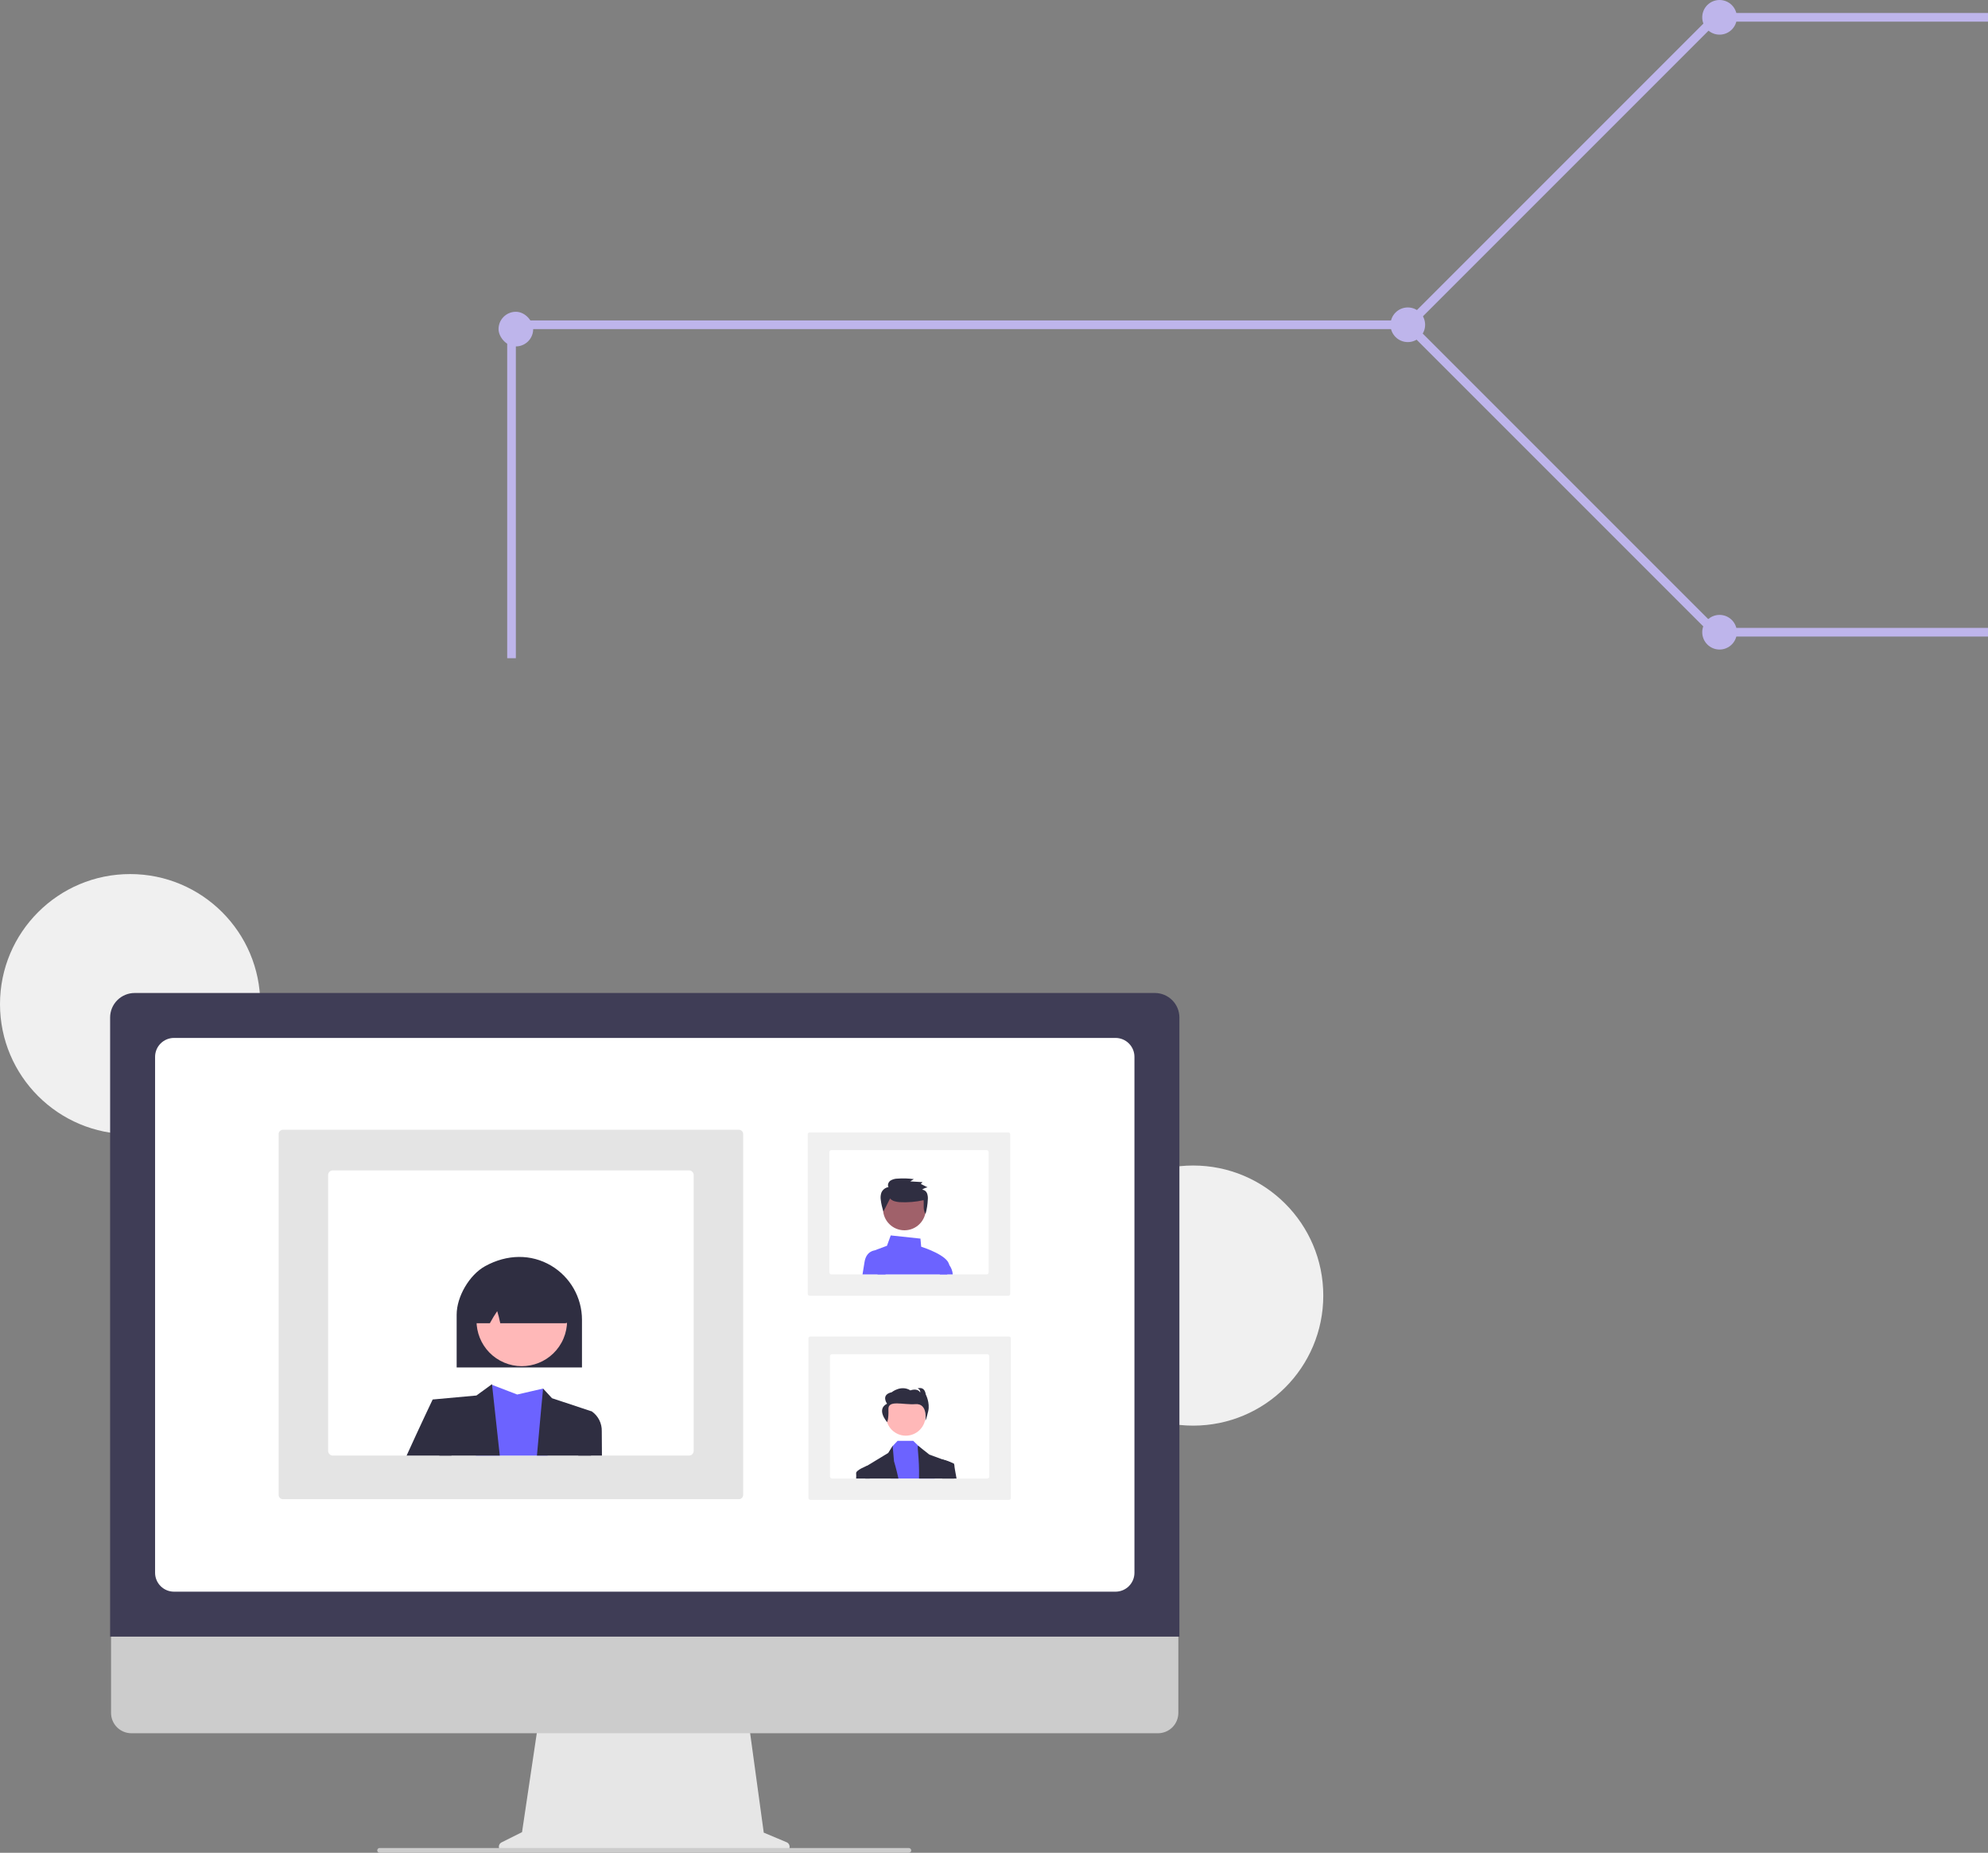 <svg width="323" height="301" viewBox="0 0 323 301" fill="none" xmlns="http://www.w3.org/2000/svg">
<rect x="0" y="0" width="323" height="301" fill="#808080" stroke="none"/>
<g clip-path="url(#clip0)">
<path d="M21.143 184.258C32.821 184.258 42.287 174.798 42.287 163.129C42.287 151.46 32.821 142 21.143 142C9.466 142 0 151.46 0 163.129C0 174.798 9.466 184.258 21.143 184.258Z" fill="#F0F0F0"/>
<path d="M193.857 231.607C205.534 231.607 215 222.148 215 210.478C215 198.809 205.534 189.349 193.857 189.349C182.179 189.349 172.713 198.809 172.713 210.478C172.713 222.148 182.179 231.607 193.857 231.607Z" fill="#F0F0F0"/>
<path d="M127.807 299.289L124.09 297.725L121.54 279.103H87.582L84.818 297.649L81.492 299.311C81.333 299.39 81.205 299.521 81.13 299.682C81.055 299.843 81.036 300.025 81.077 300.198C81.117 300.371 81.216 300.525 81.355 300.635C81.495 300.746 81.667 300.806 81.845 300.806H127.5C127.683 300.806 127.859 300.743 128.001 300.627C128.142 300.512 128.238 300.351 128.275 300.173C128.311 299.994 128.284 299.809 128.199 299.648C128.113 299.486 127.975 299.36 127.807 299.289V299.289Z" fill="#E6E6E6"/>
<path d="M188.152 281.581H21.342C20.466 281.579 19.628 281.23 19.009 280.611C18.391 279.992 18.044 279.153 18.044 278.278V254.772H191.45V278.278C191.45 279.153 191.103 279.992 190.484 280.611C189.866 281.23 189.028 281.579 188.152 281.581V281.581Z" fill="#CCCCCC"/>
<path d="M191.624 265.881H17.892V165.302C17.893 164.246 18.313 163.234 19.06 162.488C19.807 161.742 20.82 161.322 21.876 161.321H187.64C188.696 161.322 189.709 161.742 190.456 162.488C191.203 163.234 191.623 164.246 191.624 165.302V265.881Z" fill="#3F3D56"/>
<path d="M181.248 258.581H28.268C27.454 258.58 26.673 258.257 26.098 257.681C25.522 257.106 25.198 256.326 25.197 255.512V171.69C25.198 170.876 25.522 170.096 26.098 169.521C26.673 168.945 27.454 168.622 28.268 168.621H181.248C182.062 168.622 182.843 168.945 183.419 169.521C183.994 170.096 184.318 170.876 184.319 171.69V255.512C184.318 256.326 183.994 257.106 183.419 257.681C182.843 258.257 182.062 258.58 181.248 258.581V258.581Z" fill="white"/>
<path d="M147.661 301H61.7C61.612 301.002 61.526 300.975 61.455 300.922C61.384 300.87 61.332 300.796 61.308 300.711C61.293 300.654 61.291 300.594 61.303 300.535C61.314 300.477 61.339 300.422 61.376 300.375C61.412 300.328 61.459 300.289 61.512 300.263C61.566 300.237 61.624 300.223 61.684 300.223H147.629C147.722 300.22 147.813 300.248 147.888 300.303C147.963 300.358 148.017 300.437 148.041 300.527C148.054 300.584 148.053 300.643 148.04 300.699C148.027 300.756 148.001 300.809 147.965 300.854C147.928 300.9 147.882 300.936 147.829 300.962C147.777 300.987 147.719 301 147.661 301Z" fill="#CCCCCC"/>
<path d="M163.908 243.659H131.677C131.596 243.666 131.517 243.641 131.455 243.59C131.393 243.539 131.353 243.465 131.345 243.385V217.404C131.353 217.324 131.393 217.251 131.455 217.199C131.517 217.148 131.596 217.123 131.677 217.13H163.908C163.988 217.123 164.068 217.148 164.13 217.199C164.192 217.251 164.231 217.324 164.24 217.404V243.385C164.231 243.465 164.192 243.539 164.13 243.59C164.068 243.641 163.988 243.666 163.908 243.659V243.659Z" fill="#F0F0F0"/>
<path d="M160.404 220.004H135.18C135.092 220.004 135.008 220.039 134.945 220.102C134.883 220.164 134.848 220.248 134.848 220.336V239.868C134.848 239.956 134.883 240.04 134.945 240.102C135.008 240.164 135.092 240.199 135.18 240.2H160.404C160.492 240.199 160.577 240.164 160.639 240.102C160.701 240.04 160.736 239.956 160.736 239.868V220.336C160.736 220.248 160.701 220.164 160.639 220.102C160.577 220.039 160.492 220.004 160.404 220.004V220.004Z" fill="white"/>
<path d="M147.169 233.239C148.94 233.239 150.376 231.805 150.376 230.035C150.376 228.264 148.94 226.83 147.169 226.83C145.398 226.83 143.962 228.264 143.962 230.035C143.962 231.805 145.398 233.239 147.169 233.239Z" fill="#FFB8B8"/>
<path d="M151.861 240.199H144.75L144.983 234.975L145.038 234.917L145.836 234.075H148.375L149.317 234.986L149.393 235.059L151.397 236.979L151.861 240.199Z" fill="#6C63FF"/>
<path d="M145.973 240.2H140.594C140.58 239.02 140.573 238.314 140.573 238.314L140.884 238.125L140.886 238.124H140.886L144.315 236.044L145.034 234.876L145.038 234.917L145.25 237.38C145.25 237.38 145.599 238.509 145.973 240.2Z" fill="#2F2E41"/>
<path d="M155.015 240.2H149.317C149.403 236.76 148.938 234.876 149.177 234.876L149.317 234.986L150.996 236.311L153.21 237.122H153.211L154.737 237.682L155.005 237.78V237.906C155.006 238.208 155.007 239.034 155.015 240.2Z" fill="#2F2E41"/>
<path d="M144.135 231.037C144.135 231.037 144.407 230.559 144.344 228.961C144.281 227.364 146.715 228.267 148.749 228.115C150.783 227.963 150.353 230.782 150.353 230.782C150.353 230.782 150.499 230.615 150.814 229.254C151.128 227.893 150.414 226.537 150.414 226.537C150.204 225.107 149.072 225.565 149.072 225.565C149.215 225.602 149.34 225.69 149.421 225.813C149.503 225.936 149.535 226.085 149.513 226.231C149.051 225.422 147.919 225.881 147.919 225.881C146.409 224.934 144.878 226.181 144.878 226.181C143.054 226.594 144.124 228.044 144.124 228.044C142.289 228.971 144.135 231.037 144.135 231.037Z" fill="#2F2E41"/>
<path d="M141.312 240.2H139.102C139.119 239.927 139.119 239.654 139.103 239.382C138.971 238.857 140.828 238.146 140.884 238.125L140.886 238.124H140.886L141.24 238.314L141.312 240.2Z" fill="#2F2E41"/>
<path d="M155.414 240.2H153.092L152.802 237.34L153.128 237.102C153.128 237.102 153.157 237.109 153.21 237.122H153.211C153.741 237.243 154.254 237.431 154.737 237.682C154.839 237.739 154.93 237.815 155.005 237.906C155.05 237.961 155.073 238.031 155.068 238.102C155.056 238.209 155.192 238.996 155.414 240.2Z" fill="#2F2E41"/>
<path d="M163.803 210.51H131.572C131.491 210.517 131.412 210.492 131.349 210.441C131.287 210.389 131.248 210.316 131.24 210.236V184.246C131.248 184.166 131.287 184.092 131.349 184.041C131.412 183.989 131.491 183.964 131.572 183.971H163.803C163.883 183.964 163.963 183.989 164.025 184.041C164.087 184.092 164.126 184.166 164.135 184.246V210.236C164.126 210.316 164.087 210.389 164.025 210.441C163.963 210.492 163.883 210.517 163.803 210.51V210.51Z" fill="#F0F0F0"/>
<path d="M160.299 186.846H135.075C134.987 186.846 134.903 186.881 134.84 186.943C134.778 187.005 134.743 187.089 134.743 187.177V206.709C134.743 206.797 134.778 206.882 134.84 206.944C134.903 207.006 134.987 207.041 135.075 207.041H160.299C160.387 207.041 160.472 207.006 160.534 206.944C160.596 206.882 160.631 206.797 160.631 206.709V187.177C160.631 187.089 160.596 187.005 160.534 186.943C160.472 186.881 160.387 186.846 160.299 186.846V186.846Z" fill="white"/>
<path d="M153.896 207.041C154.038 206.529 154.149 206.087 154.206 205.775C154.223 205.678 154.225 205.58 154.211 205.483C153.998 203.973 150.162 202.696 149.67 202.538L149.551 201.223L144.722 200.704L144.11 202.386L142.377 203.035C142.314 203.058 142.254 203.089 142.199 203.127C142.054 203.225 141.942 203.365 141.879 203.528C141.816 203.692 141.804 203.871 141.846 204.041L142.584 207.041H153.896L153.896 207.041Z" fill="#6C63FF"/>
<path d="M143.884 207.041H140.137C140.271 206.205 140.391 205.466 140.469 204.996C140.756 203.284 142.004 203.138 142.199 203.127C142.215 203.125 142.224 203.125 142.225 203.125H143.013L143.884 207.041Z" fill="#6C63FF"/>
<path d="M153.896 207.041H154.805C154.76 206.475 154.554 205.935 154.211 205.483C154.039 205.255 153.816 205.071 153.561 204.943L153.492 204.913L152.694 207.041H153.896Z" fill="#6C63FF"/>
<path d="M146.948 199.872C148.868 199.872 150.425 198.316 150.425 196.397C150.425 194.477 148.868 192.922 146.948 192.922C145.027 192.922 143.47 194.477 143.47 196.397C143.47 198.316 145.027 199.872 146.948 199.872Z" fill="#A0616A"/>
<path d="M144.614 194.704C144.974 195.129 145.583 195.249 146.145 195.298C147.458 195.371 148.776 195.263 150.061 194.979C150.141 195.75 149.923 196.581 150.378 197.215C150.591 196.447 150.714 195.658 150.747 194.862C150.781 194.52 150.736 194.175 150.616 193.853C150.552 193.692 150.444 193.552 150.305 193.449C150.165 193.346 149.999 193.285 149.826 193.271C150.085 193.075 150.388 192.945 150.71 192.894L149.605 192.339L149.889 192.048L147.89 191.926L148.469 191.559C147.597 191.439 146.715 191.411 145.838 191.476C145.428 191.476 145.026 191.588 144.675 191.799C144.345 192.035 144.154 192.504 144.359 192.85C144.102 192.892 143.861 192.999 143.657 193.16C143.454 193.322 143.295 193.533 143.195 193.773C143.07 194.154 143.039 194.561 143.107 194.957C143.182 195.592 143.33 196.217 143.547 196.819" fill="#2F2E41"/>
<path d="M45.276 242.933V184.163C45.297 183.981 45.388 183.814 45.531 183.698C45.673 183.582 45.855 183.526 46.038 183.542H119.982C120.165 183.526 120.347 183.582 120.489 183.698C120.631 183.814 120.723 183.981 120.743 184.163V242.933C120.723 243.115 120.631 243.282 120.489 243.398C120.347 243.514 120.165 243.57 119.982 243.554H46.038C45.855 243.57 45.673 243.514 45.531 243.398C45.388 243.282 45.297 243.115 45.276 242.933V242.933Z" fill="#E4E4E4"/>
<path d="M53.314 190.898V235.708C53.314 235.91 53.394 236.103 53.537 236.246C53.68 236.388 53.873 236.469 54.075 236.469H111.944C112.146 236.469 112.34 236.388 112.482 236.246C112.625 236.103 112.706 235.91 112.706 235.708V190.898C112.706 190.697 112.625 190.503 112.482 190.361C112.34 190.218 112.146 190.138 111.944 190.137H54.075C53.873 190.138 53.68 190.218 53.537 190.361C53.394 190.503 53.314 190.697 53.314 190.898V190.898Z" fill="white"/>
<path d="M77.316 236.469H88.963L88.237 225.583L84.035 226.552L79.949 224.981L79.841 224.94L79.834 224.937C79.832 224.94 79.831 224.943 79.83 224.947C79.766 225.206 78.483 230.338 77.316 236.469Z" fill="#6C63FF"/>
<path d="M70.297 227.36L71.385 236.469H81.201L79.949 224.981L79.937 224.869L79.841 224.94L79.831 224.947L77.409 226.712L70.297 227.36Z" fill="#2F2E41"/>
<path d="M87.24 236.469H96.03L96.157 229.298L89.688 227.154L88.237 225.583C88.237 225.583 87.778 230.309 87.24 236.469Z" fill="#2F2E41"/>
<path d="M66.065 236.469H73.35L72.883 229.944L70.297 227.36C70.297 227.36 68.251 231.648 66.065 236.469Z" fill="#2F2E41"/>
<path d="M93.957 236.469H97.8C97.783 234.379 97.773 232.935 97.773 232.527C97.792 231.897 97.655 231.273 97.373 230.709C97.091 230.145 96.673 229.66 96.157 229.298L94.216 229.944L93.957 236.469Z" fill="#2F2E41"/>
<path d="M94.557 222.157H74.195V213.581C74.195 210.642 76.267 207.108 78.814 205.703C82.389 203.732 86.297 203.698 89.536 205.609C91.061 206.511 92.325 207.793 93.205 209.33C94.085 210.867 94.551 212.606 94.557 214.377V222.157Z" fill="#2F2E41"/>
<path d="M91.233 218.121C93.181 214.56 91.871 210.094 88.307 208.147C84.743 206.2 80.274 207.509 78.326 211.071C76.377 214.632 77.687 219.098 81.251 221.045C84.816 222.992 89.284 221.683 91.233 218.121Z" fill="#FFB8B8"/>
<path d="M91.77 214.975H81.278L81.253 214.856C81.131 214.231 80.974 213.614 80.783 213.006C80.366 213.616 79.982 214.248 79.632 214.898L79.589 214.975H77.549C77.424 214.975 77.3 214.949 77.186 214.898C77.071 214.848 76.968 214.774 76.884 214.681C76.829 214.62 76.699 214.477 77.236 207.924C77.251 207.767 77.306 207.618 77.396 207.49C77.486 207.361 77.608 207.258 77.749 207.191C82.353 205.043 87.019 205.1 91.617 207.361H91.699L91.728 207.475C92.635 214.451 92.505 214.601 92.449 214.666C92.365 214.763 92.26 214.841 92.143 214.894C92.026 214.948 91.899 214.975 91.77 214.975V214.975Z" fill="#2F2E41"/>
</g>
<rect x="83.814" y="52.058" width="144.919" height="1.407" fill="#BEB5EB"/>
<rect x="279.384" y="102.006" width="43.616" height="1.407" fill="#BEB5EB"/>
<rect x="279.384" y="2.11" width="43.616" height="1.407" fill="#BEB5EB"/>
<rect x="278.477" y="2.11" width="1.407" height="70.349" transform="rotate(45 278.477 2.11)" fill="#BEB5EB"/>
<rect x="228.733" y="53.757" width="1.407" height="70.349" transform="rotate(-45 228.733 53.757)" fill="#BEB5EB"/>
<circle cx="228.733" cy="52.762" r="2.814" fill="#BEB5EB"/>
<circle cx="279.384" cy="102.709" r="2.814" fill="#BEB5EB"/>
<circle cx="279.384" cy="2.814" r="2.814" fill="#BEB5EB"/>
<rect x="82.407" y="53.465" width="1.407" height="53.465" fill="#BEB5EB"/>
<rect x="81" y="50.651" width="5.628" height="5.628" rx="2.814" fill="#BEB5EB"/>
<defs>
<clipPath id="clip0">
<rect width="215" height="159" fill="white" transform="translate(0 142)"/>
</clipPath>
</defs>
</svg>

